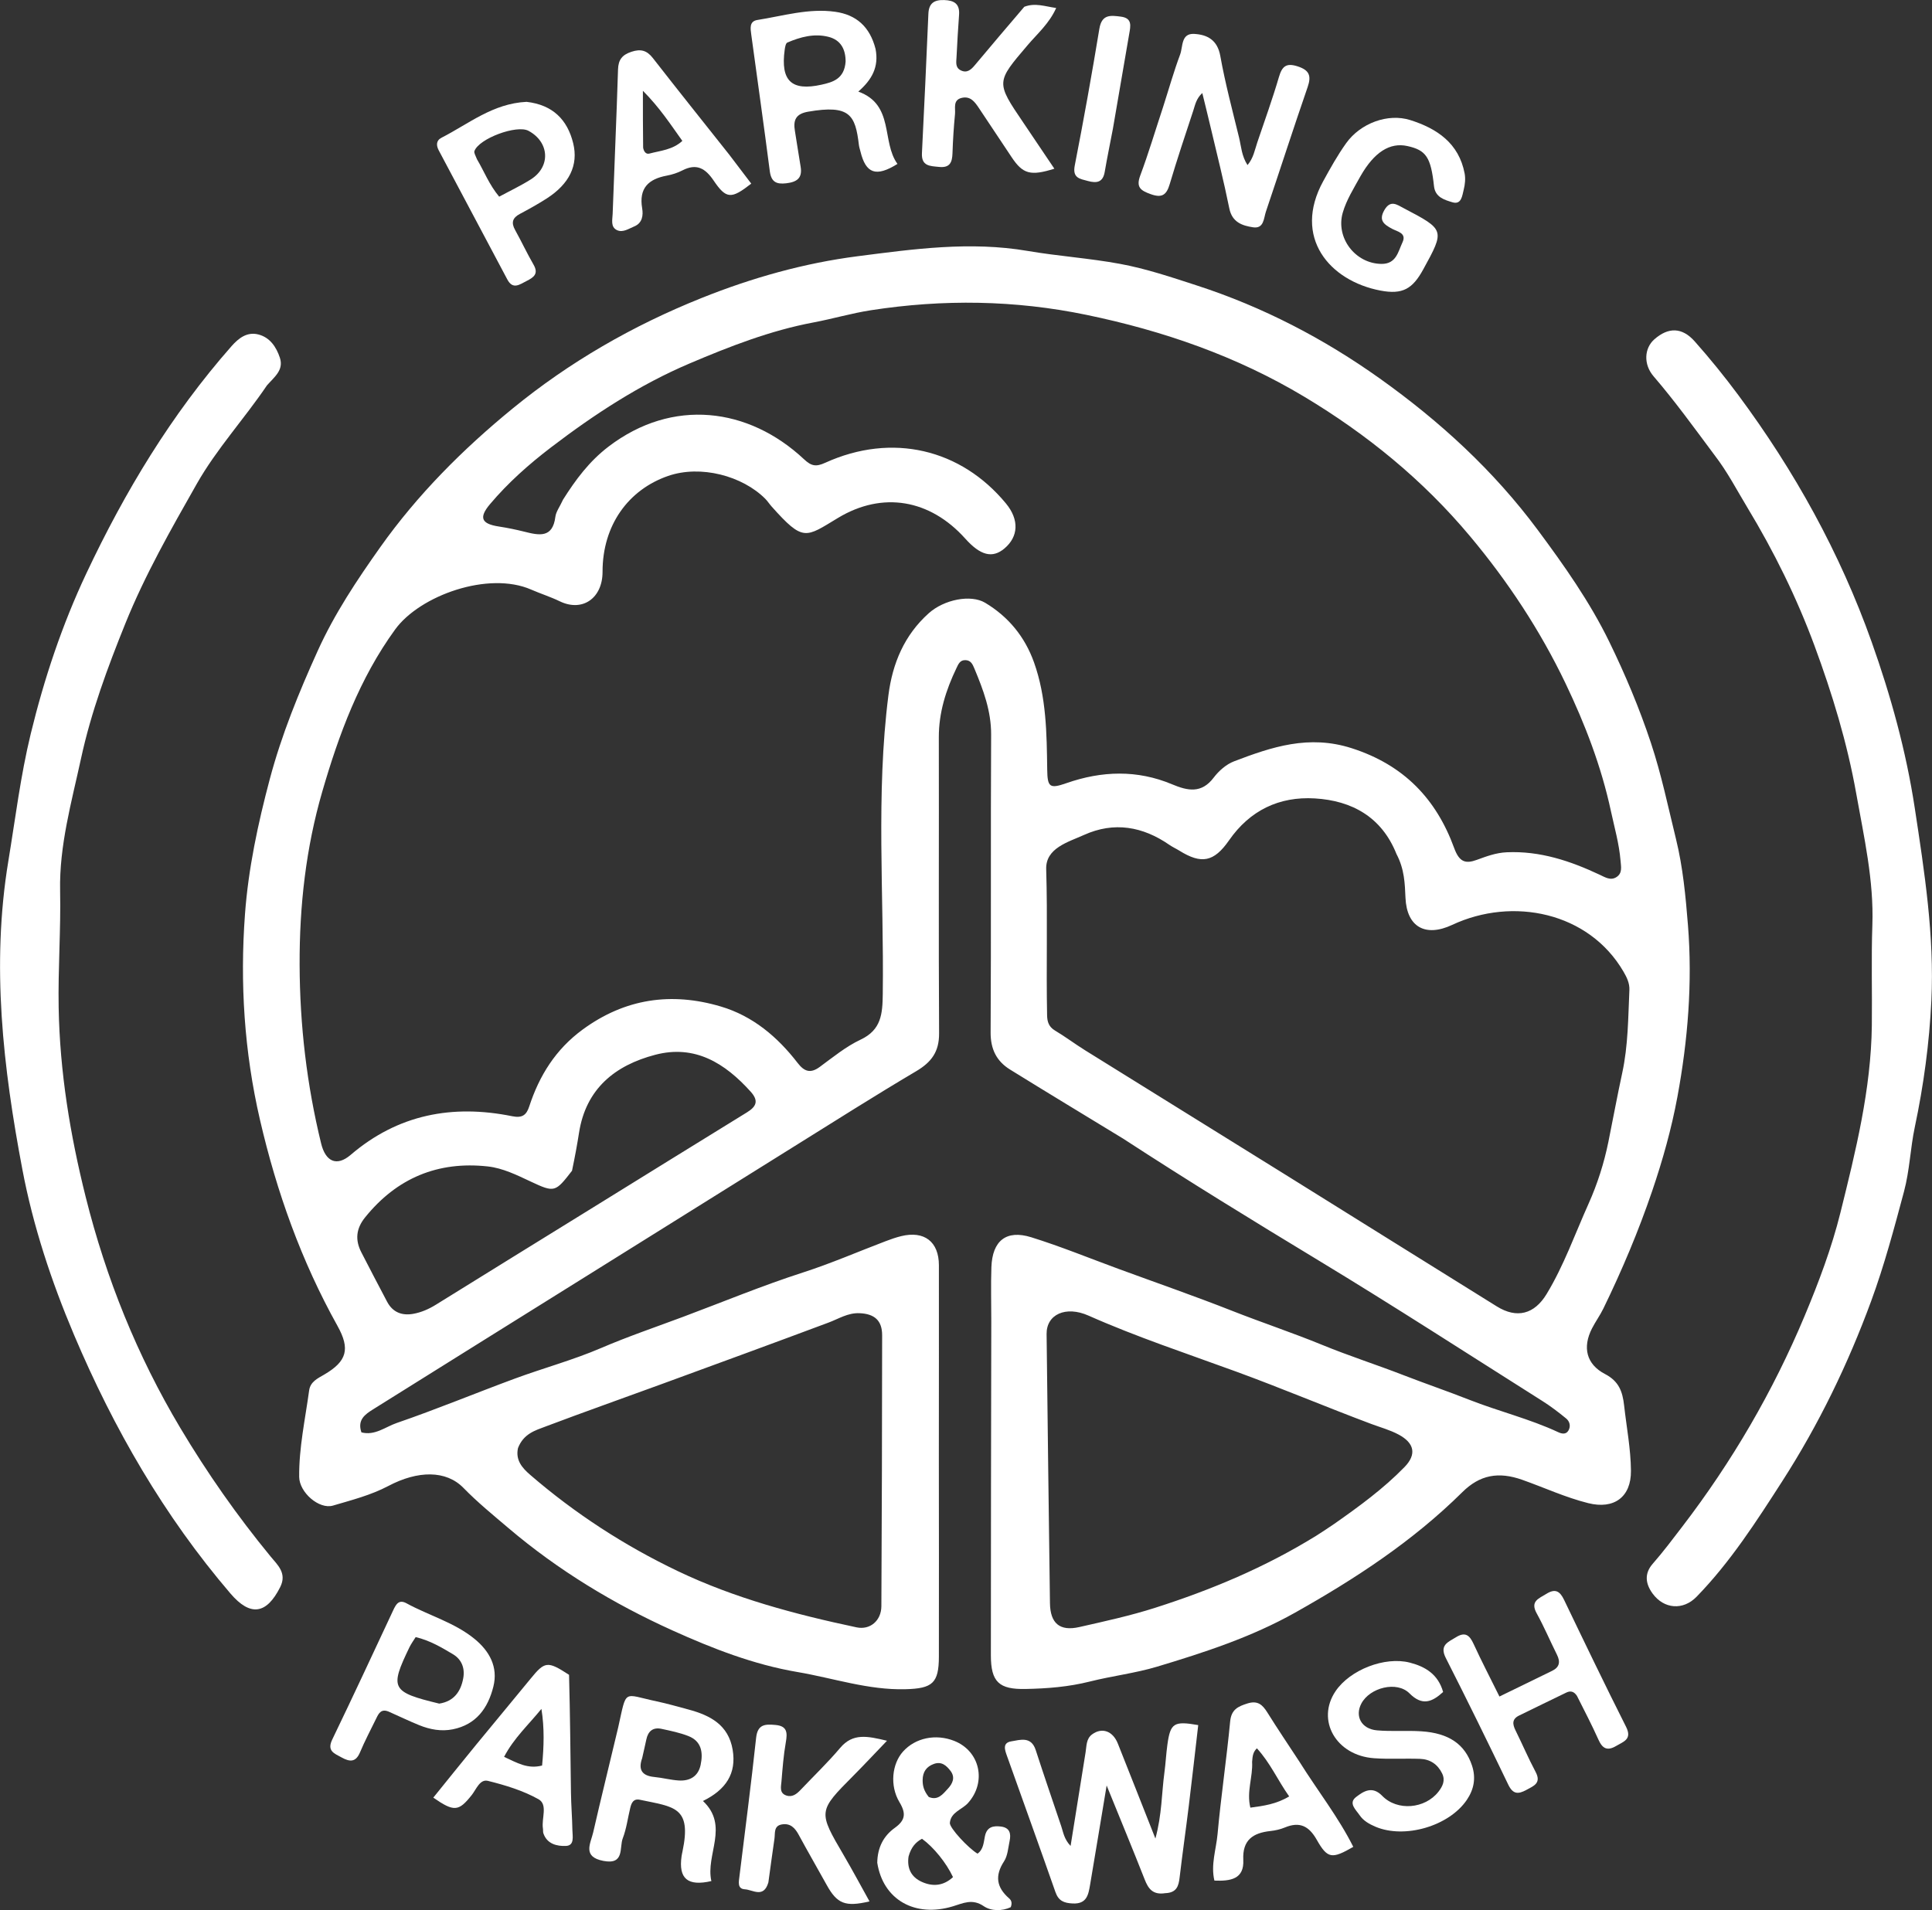 <svg version="1.1" id="Layer_1" xmlns="http://www.w3.org/2000/svg" xmlns:xlink="http://www.w3.org/1999/xlink" x="0px" y="0px" enable-background="new 0 0 1024 1024" xml:space="preserve" viewBox="219.8 213.73 587.2 580.67">
<rect x="219.8" y="213.73" width="587.2" height="580.67" fill="#333333" stroke="none"/>
<path fill="#FFFFFF" opacity="1" stroke="none" d=" M561.154,559.861   C549.487,552.742 538.092,545.872 526.785,538.862   C522.69,536.323 520.853,532.668 520.883,527.574   C521.057,497.414 520.876,467.251 521.037,437.09   C521.075,429.844 518.647,423.429 515.957,416.979   C515.434,415.725 514.913,414.471 513.267,414.407   C511.587,414.342 511.096,415.585 510.5,416.828   C507.303,423.492 505.122,430.354 505.14,437.884   C505.208,467.879 505.048,497.875 505.221,527.869   C505.253,533.471 502.884,536.63 498.256,539.369   C485.821,546.727 473.616,554.478 461.35,562.121   C440.328,575.221 419.33,588.36 398.319,601.479   C376.606,615.036 354.881,628.574 333.187,642.161   C330.78,643.669 328.34,645.338 329.648,649.159   C333.71,650.237 336.97,647.476 340.356,646.312   C352.437,642.161 364.256,637.253 376.246,632.826   C384.954,629.61 393.979,627.173 402.489,623.519   C410.714,619.988 419.159,617.127 427.512,614   C439.609,609.471 451.545,604.52 463.864,600.549   C472.366,597.807 480.597,594.226 488.96,591.048   C490.512,590.458 492.09,589.898 493.7,589.505   C500.717,587.794 505.154,591.186 505.164,598.354   C505.193,617.851 505.148,637.348 505.148,656.844   C505.149,677.007 505.212,697.171 505.159,717.334   C505.138,725.424 503.197,727.023 494.979,727.237   C483.696,727.532 473.11,723.871 462.2,722.016   C448.817,719.74 436.292,714.838 424.166,709.356   C406.29,701.274 389.473,691.105 374.405,678.311   C369.715,674.329 364.968,670.459 360.646,666.028   C355.386,660.636 346.815,660.707 337.84,665.449   C332.535,668.252 326.708,669.734 321.016,671.412   C316.796,672.655 310.773,667.419 310.73,662.673   C310.65,653.827 312.561,645.166 313.753,636.441   C314.118,633.77 316.297,632.78 318.347,631.585   C325.273,627.547 326.269,623.784 322.378,616.801   C311.387,597.079 303.898,576.122 298.806,554.105   C294.022,533.421 292.711,512.54 294.26,491.603   C295.283,477.784 298.196,464.103 301.799,450.56   C305.405,437.011 310.644,424.21 316.37,411.562   C321.447,400.349 328.263,390.094 335.38,380.06   C346.722,364.071 360.455,350.316 375.547,337.963   C392.88,323.775 412.047,312.74 432.943,304.356   C448.363,298.169 464.23,293.709 480.454,291.624   C497.488,289.434 514.649,287.025 532.147,290.014   C541.398,291.594 550.926,292.226 560.227,293.945   C568.194,295.417 575.874,298.014 583.586,300.519   C603.635,307.032 622.129,316.649 639.2,328.814   C657.395,341.78 673.75,356.747 687.195,374.859   C695.245,385.703 703.012,396.723 708.897,408.793   C713.736,418.719 718.046,428.953 721.565,439.548   C724.766,449.19 726.803,459.067 729.204,468.845   C731.293,477.35 732.13,486.227 732.829,494.995   C734.225,512.501 732.795,529.994 729.622,547.156   C727.842,556.779 725.162,566.36 721.949,575.793   C717.767,588.07 712.773,599.892 707.126,611.498   C706.113,613.581 704.728,615.482 703.669,617.546   C700.724,623.29 701.912,628.451 707.619,631.424   C711.805,633.606 712.948,636.693 713.426,640.999   C714.16,647.604 715.441,654.137 715.501,660.828   C715.573,668.843 710.339,672.626 702.527,670.674   C695.581,668.938 689.141,665.94 682.454,663.577   C675.218,661.02 669.561,662.073 664.244,667.339   C649.233,682.209 631.771,693.637 613.429,703.952   C600.167,711.409 585.851,716.06 571.478,720.383   C564.925,722.355 557.782,723.206 551.137,724.878   C544.529,726.542 538.122,727.029 531.525,727.165   C523.427,727.333 520.964,725.036 520.96,716.93   C520.943,683.102 521.036,649.274 521.085,615.446   C521.093,609.948 520.925,604.443 521.118,598.951   C521.402,590.899 525.632,587.479 533.235,589.847   C542.228,592.649 550.977,596.238 559.831,599.488   C571.34,603.713 582.928,607.736 594.331,612.23   C603.407,615.806 612.664,618.873 621.703,622.584   C629.788,625.903 638.175,628.588 646.355,631.763   C652.982,634.335 659.716,636.631 666.329,639.236   C675.27,642.759 684.663,645.027 693.402,649.102   C694.473,649.601 695.772,649.873 696.511,648.581   C697.264,647.265 696.884,645.82 695.81,644.939   C693.509,643.052 691.125,641.232 688.612,639.644   C666,625.352 643.539,610.808 620.66,596.957   C600.762,584.91 580.947,572.753 561.154,559.861  M390.931,365.608   C394.756,359.553 398.896,353.958 404.781,349.47   C424.216,334.651 447.309,337.544 464.184,353.354   C466.429,355.457 467.836,355.67 470.6,354.414   C490.963,345.159 511.873,350.222 525.536,366.771   C529.656,371.761 529.316,376.89 525.094,380.453   C521.44,383.537 517.805,382.625 513.179,377.466   C502.477,365.528 488.05,363.004 474.5,371.171   C464.583,377.149 464.002,378.556 454.291,367.666   C453.627,366.921 453.087,366.058 452.385,365.354   C445.445,358.387 432.76,354.983 422.852,358.415   C410.827,362.579 402.92,373.332 402.936,387.568   C402.945,395.539 396.854,399.873 389.931,396.52   C387.074,395.136 384.105,394.213 381.239,392.959   C368.279,387.287 347.434,394.712 339.9,405.078   C329.058,419.996 322.781,437.033 317.753,454.353   C312.803,471.406 310.793,489.05 310.863,507.048   C310.935,525.504 313.048,543.497 317.402,561.336   C318.758,566.893 322.158,568.413 326.369,564.808   C340.773,552.478 357.348,549.382 375.486,553.054   C378.546,553.674 379.802,552.683 380.653,550.078   C383.72,540.688 388.694,532.722 396.85,526.734   C409.76,517.255 423.851,515.239 438.888,519.7   C448.6,522.582 456.113,528.925 462.238,536.871   C464.218,539.44 466.09,540.157 468.924,538.081   C472.946,535.133 476.891,531.875 481.352,529.778   C487.695,526.796 488.023,521.897 488.103,515.914   C488.503,485.632 485.972,455.285 489.821,425.074   C491.053,415.399 494.648,406.806 502.072,400.155   C506.733,395.98 514.841,394.345 519.234,396.978   C526.31,401.218 531.299,407.306 534.081,415.116   C537.836,425.659 537.937,436.671 538.083,447.654   C538.155,453.08 538.845,453.575 543.979,451.785   C554.679,448.054 565.427,447.7 576.024,452.147   C580.767,454.137 584.96,455.037 588.685,450.116   C590.241,448.061 592.497,446.074 594.861,445.17   C606.372,440.768 617.624,437.011 630.611,441.174   C646.487,446.263 656.33,456.601 661.777,471.54   C663.337,475.82 665.22,476.373 668.647,475.123   C671.622,474.039 674.481,472.96 677.756,472.814   C687.867,472.362 697.06,475.44 705.995,479.641   C707.698,480.441 709.33,481.506 711.118,480.345   C712.962,479.148 712.489,477.212 712.336,475.352   C711.911,470.198 710.482,465.273 709.401,460.25   C706.483,446.691 701.546,433.855 695.617,421.473   C687.918,405.396 678.177,390.592 666.664,376.822   C652.268,359.603 635.222,345.727 616.157,334.296   C595.668,322.01 573.312,314.267 549.976,309.438   C528.275,304.948 506.457,304.644 484.528,308.034   C478.592,308.952 472.879,310.653 467.012,311.756   C453.924,314.216 441.59,319.033 429.409,324.211   C414.18,330.686 400.425,339.694 387.322,349.691   C380.581,354.834 374.21,360.486 368.735,366.981   C365.229,371.14 366.156,372.977 371.399,373.782   C374.023,374.186 376.636,374.722 379.211,375.368   C383.646,376.482 387.781,377.385 388.596,370.829   C388.792,369.258 389.937,367.805 390.931,365.608  M644.231,473.328   C639.753,462.124 630.739,457.111 619.41,456.44   C608.628,455.801 599.707,460.035 593.347,469.186   C588.736,475.82 584.931,476.482 578.254,472.328   C577.266,471.714 576.189,471.236 575.235,470.575   C567.118,464.946 558.38,463.432 549.288,467.536   C544.443,469.724 537.576,471.533 537.773,477.953   C538.227,492.776 537.752,507.586 538.048,522.396   C538.086,524.309 538.557,525.876 540.424,526.989   C543.559,528.857 546.485,531.072 549.585,533.002   C569.877,545.632 590.202,558.207 610.495,570.834   C631.915,584.162 653.295,597.554 674.726,610.862   C680.844,614.662 686.148,613.231 689.854,607.123   C695.12,598.444 698.476,588.868 702.608,579.672   C705.3,573.682 707.343,567.261 708.647,560.825   C710.053,553.885 711.343,546.844 712.836,539.965   C714.672,531.507 714.639,523.136 715.028,514.692   C715.122,512.634 714.258,510.859 713.223,509.083   C702.686,491.015 679.595,486.257 661.159,494.891   C653.068,498.68 647.367,495.583 646.972,486.647   C646.78,482.308 646.678,477.982 644.231,473.328  M377.234,653.938   C376.441,657.578 378.468,659.935 380.949,662.076   C394.576,673.841 409.587,683.58 425.778,691.32   C443.039,699.57 461.47,704.469 480.131,708.428   C484.261,709.303 487.656,706.381 487.679,702.008   C487.824,674.546 487.896,647.083 487.912,619.62   C487.915,615.109 485.542,613.113 481.031,612.928   C477.505,612.783 474.713,614.626 471.624,615.782   C454.786,622.079 437.903,628.252 421.023,634.435   C409.235,638.753 397.396,642.932 385.652,647.364   C382.481,648.561 378.93,649.549 377.234,653.938  M619.983,680.5   C621.787,679.312 623.622,678.169 625.388,676.929   C632.876,671.675 640.277,666.28 646.672,659.708   C650.469,655.806 649.641,652.379 644.884,649.827   C642.233,648.406 639.37,647.646 636.592,646.605   C622.842,641.453 609.305,635.728 595.518,630.685   C580.484,625.186 565.282,620.165 550.625,613.661   C543.721,610.597 537.827,613.293 537.896,619.271   C538.208,646.536 538.551,673.801 538.918,701.065   C539.001,707.214 541.892,709.685 547.829,708.342   C555.576,706.589 563.371,704.888 570.924,702.471   C587.841,697.059 604.193,690.266 619.983,680.5  M393.654,569.629   C388.591,576.164 388.378,576.334 381.119,572.921   C376.892,570.934 372.593,568.814 368.053,568.315   C352.915,566.649 340.412,571.84 330.764,583.805   C327.997,587.236 327.693,590.671 329.632,594.443   C332.211,599.462 334.824,604.463 337.459,609.453   C339.162,612.676 341.974,613.737 345.409,613.121   C347.874,612.68 350.148,611.674 352.306,610.334   C368.249,600.431 384.223,590.578 400.185,580.706   C415.723,571.096 431.246,561.461 446.808,551.889   C449.661,550.133 450.483,548.395 447.957,545.591   C440.149,536.923 431.018,531.208 418.949,534.374   C406.736,537.577 397.885,544.678 395.787,558.079   C395.222,561.692 394.564,565.291 393.654,569.629  z"/>
<path fill="#FFFFFF" opacity="1" stroke="none" d=" M740.903,352.08   C734.722,343.789 728.882,335.691 722.364,328.105   C719.267,324.501 719.52,319.59 722.626,316.868   C726.849,313.166 731.019,313.16 734.881,317.508   C739.515,322.726 743.925,328.171 748.086,333.775   C765.218,356.848 779.051,381.84 788.656,408.875   C794.46,425.213 799.113,441.979 801.753,459.315   C804.715,478.772 807.743,498.184 806.809,517.886   C806.196,530.8 804.463,543.64 801.771,556.361   C800.407,562.807 800.228,569.449 798.489,575.95   C795.495,587.147 792.506,598.362 788.521,609.21   C781.48,628.381 772.596,646.733 761.523,663.953   C753.615,676.25 745.713,688.573 735.456,699.12   C731.328,703.365 725.53,702.851 722.109,698.195   C719.873,695.151 719.526,692.059 722.136,689.08   C725.298,685.471 728.196,681.604 731.087,677.83   C746.213,658.09 758.669,636.736 768.295,613.741   C772.589,603.484 776.52,593.041 779.176,582.333   C783.806,563.667 788.474,544.903 788.714,525.467   C788.84,515.304 788.516,505.128 788.873,494.975   C789.352,481.346 786.334,468.244 783.974,454.981   C781.23,439.551 776.691,424.649 771.297,410.051   C765.888,395.414 758.976,381.388 750.87,367.992   C747.689,362.737 744.886,357.252 740.903,352.08  z"/>
<path fill="#FFFFFF" opacity="1" stroke="none" d=" M300.935,330.882   C293.92,341.234 285.608,350.233 279.594,360.837   C271.755,374.659 263.883,388.448 257.905,403.256   C252.497,416.649 247.482,430.213 244.435,444.269   C241.561,457.528 237.783,470.785 238.07,484.544   C238.316,496.366 237.418,508.149 237.628,519.989   C237.976,539.612 241.103,558.639 245.846,577.596   C252.062,602.433 261.507,625.866 274.607,647.824   C282.787,661.533 291.921,674.581 302.074,686.927   C304.13,689.428 307.09,691.953 304.967,696.185   C300.815,704.459 295.906,705.232 289.844,698.146   C269.663,674.559 254.393,648.07 242.298,619.513   C235.391,603.205 229.853,586.414 226.602,569.246   C220.748,538.335 217.107,507.139 222.336,475.485   C224.471,462.56 226.05,449.517 229.145,436.793   C233.218,420.045 238.675,403.67 246.032,388.063   C257.768,363.165 271.884,339.725 290.165,318.968   C292.405,316.425 294.96,314.535 298.356,315.412   C301.834,316.31 303.777,319.193 304.862,322.476   C306.099,326.218 303.233,328.268 300.935,330.882  z"/>
<path fill="#FFFFFF" opacity="1" stroke="none" d=" M573.934,789.239   C570.165,789.823 568.806,787.867 567.717,785.096   C564.132,775.982 560.383,766.932 556.147,756.504   C554.326,767.446 552.746,777.053 551.118,786.653   C550.607,789.668 550.147,792.592 545.806,792.37   C543.139,792.234 541.517,791.575 540.575,788.882   C535.738,775.05 530.745,761.273 525.837,747.466   C525.221,745.734 524.401,743.554 527.137,743.089   C529.927,742.616 533.212,741.494 534.586,745.724   C537.104,753.48 539.75,761.195 542.356,768.922   C542.974,770.754 543.198,772.767 545.188,774.882   C546.769,765.001 548.257,755.693 549.75,746.384   C550.061,744.443 549.915,742.287 551.744,740.953   C554.749,738.761 558.026,739.935 559.548,743.755   C563.237,753.017 566.882,762.297 570.964,772.63   C572.967,765.308 572.85,758.855 573.707,752.548   C574.087,749.748 574.219,746.913 574.606,744.114   C575.516,737.528 576.56,736.838 583.981,738.145   C583.033,746.299 582.118,754.502 581.114,762.695   C580.224,769.964 579.177,777.215 578.323,784.488   C578.022,787.043 577.458,789.118 573.934,789.239  z"/>
<path fill="#FFFFFF" opacity="1" stroke="none" d=" M573.275,246.342   C575.08,240.736 576.562,235.433 578.484,230.295   C579.367,227.933 578.703,223.804 582.768,224.038   C586.719,224.265 589.815,225.851 590.689,230.733   C592.182,239.075 594.386,247.292 596.391,255.538   C597.046,258.231 597.152,261.115 598.958,263.911   C600.772,261.791 601.158,259.318 601.927,257.046   C604.17,250.422 606.548,243.835 608.514,237.129   C609.469,233.873 610.744,232.795 614.163,233.894   C617.676,235.023 618.449,236.686 617.247,240.163   C612.899,252.752 608.82,265.434 604.556,278.053   C603.87,280.082 603.979,283.336 600.632,282.825   C597.36,282.325 594.285,281.309 593.432,277.091   C591.75,268.77 589.654,260.533 587.711,252.265   C586.952,249.035 586.146,245.815 585.22,242.011   C583.361,243.698 583.041,245.649 582.467,247.39   C580.018,254.823 577.525,262.245 575.303,269.746   C574.324,273.053 572.915,273.97 569.526,272.746   C566.507,271.655 565.014,270.692 566.361,267.087   C568.865,260.388 570.9,253.513 573.275,246.342  z"/>
<path fill="#FFFFFF" opacity="1" stroke="none" d=" M486.429,779.99   C486.498,775.305 488.363,771.824 491.767,769.378   C494.927,767.107 495.261,765.051 493.196,761.609   C490.138,756.511 490.937,749.887 494.259,746.187   C498.01,742.007 504.215,740.72 509.843,742.954   C517.716,746.08 519.711,755.526 513.992,761.852   C512.163,763.876 508.8,764.588 508.493,767.871   C508.35,769.394 514.157,775.61 516.907,777.225   C518.723,775.919 518.759,773.804 519.154,771.914   C519.744,769.086 521.645,768.685 524.02,768.984   C526.726,769.324 527.126,771.15 526.657,773.359   C526.209,775.467 526.078,777.853 524.961,779.564   C522.098,783.95 522.687,787.496 526.505,790.817   C527.116,791.349 527.535,792.13 527,793.499   C524.401,794.731 521.068,794.736 518.786,793.185   C515.321,790.829 512.549,792.284 509.435,793.229   C497.918,796.727 488.185,791.27 486.429,779.99  M495.936,778.12   C495.426,781.668 496.727,784.348 499.995,785.815   C503.421,787.352 506.639,786.964 509.45,784.354   C507.408,780.005 503.561,775.249 500.024,772.697   C498.123,773.729 496.723,775.234 495.936,778.12  M502.087,759.997   C504.906,761.181 506.402,759.076 507.912,757.452   C509.306,755.954 510.216,754.056 508.701,752.077   C507.462,750.459 505.995,749.103 503.65,749.942   C501.341,750.768 500.247,752.401 500.221,754.841   C500.203,756.551 500.569,758.12 502.087,759.997  z"/>
<path fill="#FFFFFF" opacity="1" stroke="none" d=" M407.696,738.818   C410.353,726.964 408.967,728.72 419.381,730.928   C422.627,731.617 425.823,732.542 429.03,733.401   C435.622,735.166 441.218,738.063 442.482,745.659   C443.685,752.883 440.432,757.78 433.455,761.214   C441.535,768.831 434.178,777.508 436.01,785.558   C428.823,787.218 425.99,784.835 426.948,778.036   C427.018,777.543 427.127,777.055 427.23,776.567   C430.103,762.933 424.692,763.043 414.307,760.847   C412.268,760.416 411.712,761.837 411.339,763.376   C410.598,766.443 410.204,769.639 409.081,772.557   C407.991,775.389 409.699,780.672 403.207,779.432   C396.672,778.185 399.331,774.089 400.1,770.72   C402.503,760.199 405.116,749.727 407.696,738.818  M414.973,748.201   C413.705,751.742 414.952,753.565 418.697,753.922   C421.174,754.158 423.616,754.83 426.094,754.982   C429.467,755.19 432.004,753.74 432.744,750.252   C433.529,746.551 433.066,743.071 429.039,741.482   C426.433,740.454 423.627,739.885 420.872,739.29   C418.269,738.727 416.76,739.985 416.235,742.553   C415.901,744.184 415.496,745.8 414.973,748.201  z"/>
<path fill="#FFFFFF" opacity="1" stroke="none" d=" M485.906,228.59   C486.989,234.091 484.78,237.994 480.667,241.571   C491.697,245.565 487.654,256.789 492.569,263.56   C486.063,267.631 482.955,266.52 481.317,259.761   C481.16,259.115 480.929,258.478 480.852,257.822   C479.775,248.665 478.097,245.499 465.426,247.682   C461.659,248.331 460.839,250.242 461.4,253.536   C462.012,257.133 462.505,260.752 463.13,264.347   C463.74,267.853 462.04,269.058 458.791,269.445   C455.693,269.814 454.184,268.998 453.76,265.714   C451.977,251.878 450.012,238.065 448.133,224.241   C447.885,222.418 447.481,220.2 449.994,219.803   C457.821,218.566 465.56,216.184 473.617,217.307   C480.041,218.201 484.174,221.84 485.906,228.59  M476.81,232.447   C476.815,228.728 475.35,225.874 471.594,224.926   C467.266,223.835 463.085,224.961 459.1,226.666   C458.6,226.879 458.398,228.092 458.292,228.874   C457.004,238.283 460.35,241.506 469.481,239.473   C472.903,238.712 476.427,237.742 476.81,232.447  z"/>
<path fill="#FFFFFF" opacity="1" stroke="none" d=" M699.105,729.289   C698.144,727.787 697.023,727.699 695.868,728.252   C691.072,730.551 686.304,732.911 681.518,735.233   C679.286,736.316 679.488,737.878 680.428,739.776   C682.496,743.949 684.322,748.247 686.51,752.353   C688.345,755.797 685.973,756.621 683.702,757.859   C681.224,759.208 679.63,759.2 678.214,756.252   C672.016,743.355 665.711,730.508 659.231,717.752   C657.224,713.801 659.939,712.911 662.356,711.418   C665.131,709.703 666.454,710.818 667.661,713.445   C670.075,718.698 672.747,723.832 675.532,729.459   C681.134,726.726 686.333,724.182 691.539,721.652   C693.848,720.531 694.077,718.88 692.997,716.714   C690.918,712.545 689.094,708.24 686.848,704.167   C684.806,700.464 687.51,699.676 689.793,698.249   C692.502,696.556 693.901,697.421 695.174,700.071   C701.368,712.969 707.573,725.864 714.004,738.643   C715.922,742.455 713.315,743.122 711.017,744.481   C708.325,746.074 706.845,745.312 705.623,742.577   C703.656,738.175 701.418,733.895 699.105,729.289  z"/>
<path fill="#FFFFFF" opacity="1" stroke="none" d=" M633.3,267.279   C631.198,271.095 629.039,274.487 627.913,278.364   C625.696,285.999 631.69,293.857 639.647,293.954   C644.188,294.01 644.733,290.219 646.067,287.385   C647.397,284.558 644.488,284.134 642.931,283.299   C640.434,281.96 638.723,280.74 640.579,277.556   C642.427,274.388 644.391,275.945 646.439,277.02   C658.971,283.596 658.969,283.599 652.355,295.653   C649.106,301.573 646.082,303.339 639.364,302.061   C623.901,299.119 612.596,285.899 621.973,268.799   C624.131,264.863 626.332,260.911 628.935,257.267   C633.291,251.168 641.637,248.088 648.424,250.231   C656.572,252.803 663.212,257.283 664.952,266.464   C665.251,268.041 665.069,269.816 664.672,271.389   C664.218,273.184 664.001,276.063 661.222,275.215   C658.897,274.506 656.009,273.74 655.641,270.322   C654.691,261.504 653.235,259.38 647.555,258.127   C642.25,256.956 637.484,259.943 633.3,267.279  z"/>
<path fill="#FFFFFF" opacity="1" stroke="none" d=" M453.335,785.969   C451.894,790.876 448.592,788.193 446.197,788.06   C443.848,787.93 444.34,785.789 444.543,784.129   C446.261,770.096 448.103,756.077 449.609,742.021   C450.061,737.81 452.43,737.831 455.496,738.103   C459.099,738.422 459.146,740.482 458.634,743.384   C457.943,747.306 457.641,751.304 457.314,755.281   C457.186,756.843 456.612,758.812 458.789,759.545   C460.628,760.165 461.962,759.065 463.155,757.808   C467.168,753.581 471.389,749.531 475.145,745.086   C479.011,740.511 483.384,741.463 489.386,742.903   C485.54,746.909 482.431,750.241 479.221,753.473   C468.397,764.37 468.411,764.34 476.284,777.786   C478.949,782.337 481.433,786.995 484.074,791.738   C476.684,793.486 474.227,792.455 471.068,786.756   C468.243,781.659 465.325,776.612 462.55,771.488   C461.418,769.398 460.018,767.92 457.475,768.331   C454.882,768.751 455.434,770.998 455.182,772.697   C454.548,776.977 453.986,781.267 453.335,785.969  z"/>
<path fill="#FFFFFF" opacity="1" stroke="none" d=" M531.123,215.788   C534.44,214.528 537.256,215.651 540.81,216.161   C538.685,220.891 535.103,223.965 532.18,227.397   C522.53,238.731 522.43,238.638 530.833,251.026   C533.949,255.62 537.037,260.234 540.257,265.015   C532.98,267.304 530.678,266.611 527.292,261.55   C523.963,256.575 520.674,251.575 517.34,246.604   C516.117,244.78 514.811,242.896 512.192,243.463   C509.339,244.081 510.235,246.579 510.061,248.385   C509.678,252.35 509.424,256.333 509.293,260.315   C509.202,263.056 508.518,264.807 505.245,264.474   C502.495,264.193 499.805,264.3 500.009,260.272   C500.722,246.16 501.361,232.044 501.968,217.928   C502.106,214.709 503.711,213.645 506.783,213.748   C509.822,213.85 511.524,214.901 511.295,218.188   C510.996,222.498 510.715,226.81 510.519,231.125   C510.454,232.561 510.072,234.243 511.795,235.106   C513.706,236.064 514.951,234.891 516.063,233.571   C520.99,227.723 525.899,221.861 531.123,215.788  z"/>
<path fill="#FFFFFF" opacity="1" stroke="none" d=" M658.414,728.082   C655.014,731.177 652.046,732.376 648.192,728.499   C644.356,724.638 636.132,726.737 633.564,731.59   C631.522,735.449 633.582,739.321 638.297,739.74   C642.76,740.136 647.289,739.744 651.767,740.03   C660.236,740.571 665.072,744.03 667.197,750.465   C668.453,754.271 667.763,757.721 665.606,760.899   C660.182,768.889 646.678,772.799 637.823,769.026   C635.96,768.232 634.167,767.218 633.035,765.542   C631.916,763.887 629.51,761.873 631.972,759.993   C634.185,758.302 636.858,756.505 639.888,759.637   C644.473,764.376 652.936,763.605 656.998,758.388   C658.272,756.752 659.143,754.975 658.117,752.854   C656.759,750.049 654.449,748.516 651.402,748.406   C646.744,748.238 642.06,748.546 637.418,748.215   C625.853,747.39 619.768,736.656 625.716,727.84   C630.095,721.349 640.684,717.198 648.272,719.147   C652.988,720.358 656.895,722.69 658.414,728.082  z"/>
<path fill="#FFFFFF" opacity="1" stroke="none" d=" M338.218,734.176   C335.686,732.963 334.918,734.548 334.165,736.09   C332.486,739.527 330.693,742.918 329.212,746.44   C327.932,749.484 326.116,749.349 323.688,748.012   C321.474,746.793 319.069,746.076 320.786,742.518   C327.073,729.492 333.168,716.372 339.294,703.269   C340.146,701.448 341.003,699.835 343.348,701.117   C350.195,704.86 357.95,706.953 364.066,711.97   C368.528,715.63 371.256,720.454 369.749,726.457   C368.116,732.965 364.554,737.983 357.439,739.422   C353.902,740.138 350.478,739.488 347.2,738.162   C344.273,736.978 341.426,735.596 338.218,734.176  M353.295,731.613   C357.725,730.939 359.849,727.977 360.593,723.909   C361.146,720.893 360.152,718.198 357.468,716.599   C353.948,714.501 350.386,712.388 346.135,711.395   C345.437,712.524 344.751,713.438 344.263,714.448   C338.188,727.022 338.706,728.082 353.295,731.613  z"/>
<path fill="#FFFFFF" opacity="1" stroke="none" d=" M614.744,749.278   C620.282,758.132 626.578,766.101 631.107,775.16   C624.644,778.887 623.299,778.821 620.02,773.03   C617.61,768.774 614.794,767.407 610.289,769.278   C608.923,769.845 607.411,770.183 605.935,770.343   C600.625,770.918 597.379,773.053 597.679,779.135   C597.968,785.005 593.761,785.606 588.899,785.415   C587.747,780.601 589.433,775.93 589.857,771.269   C590.894,759.844 592.596,748.481 593.684,737.06   C594.032,733.413 596.033,732.478 598.956,731.562   C602.055,730.591 603.525,731.953 605.001,734.324   C608.081,739.27 611.355,744.096 614.744,749.278  M600.359,749.316   C600.621,753.878 598.616,758.381 599.826,763.238   C603.898,762.698 607.717,762.175 611.622,759.823   C608.145,754.915 605.869,749.615 601.808,745.204   C600.667,746.322 600.496,747.429 600.359,749.316  z"/>
<path fill="#FFFFFF" opacity="1" stroke="none" d=" M441.367,260.649   C443.777,263.803 445.959,266.684 448.128,269.547   C442.074,274.292 440.538,274.294 436.696,268.612   C434.146,264.84 431.47,263.331 427.184,265.538   C425.721,266.291 424.079,266.817 422.458,267.12   C416.871,268.162 413.938,270.94 414.977,277.064   C415.329,279.139 415.074,281.529 412.558,282.566   C410.892,283.253 409.12,284.506 407.363,283.706   C405.303,282.768 405.944,280.503 406.005,278.768   C406.52,264.125 407.187,249.487 407.639,234.842   C407.732,231.838 408.938,230.394 411.714,229.47   C414.506,228.541 416.388,229.023 418.21,231.36   C425.787,241.083 433.485,250.712 441.367,260.649  M415.271,258.62   C415.455,259.712 416.073,260.71 417.179,260.415   C420.556,259.514 424.243,259.283 427.188,256.561   C423.564,251.496 420.324,246.483 415.198,241.327   C415.198,247.659 415.198,252.728 415.271,258.62  z"/>
<path fill="#FFFFFF" opacity="1" stroke="none" d=" M392.754,722.862   C393.078,735.037 393.168,746.828 393.333,758.619   C393.386,762.435 393.703,766.247 393.771,770.063   C393.805,771.942 394.492,774.779 391.777,774.88   C389.133,774.979 386.069,774.336 384.954,771.045   C384.799,770.588 384.893,770.052 384.814,769.562   C384.331,766.541 386.393,762.315 383.471,760.68   C378.767,758.047 373.387,756.415 368.108,755.102   C365.639,754.488 364.558,757.673 363.159,759.431   C359.202,764.403 357.823,764.59 351.494,760.193   C355.849,754.809 360.159,749.429 364.526,744.097   C370,737.413 375.548,730.79 381.014,724.1   C385.403,718.727 386.179,718.586 392.754,722.862  M384.561,750.437   C385.104,744.758 385.307,739.084 384.355,733.218   C380.485,738.001 375.987,742.082 373.007,747.797   C376.936,749.594 380.127,751.592 384.561,750.437  z"/>
<path fill="#FFFFFF" opacity="1" stroke="none" d=" M379.833,244.69   C387.84,245.603 392.255,250.15 394.006,257.251   C395.662,263.962 392.81,269.655 386.008,274.036   C383.355,275.744 380.584,277.281 377.796,278.763   C375.57,279.946 375.114,281.406 376.348,283.625   C378.286,287.114 379.974,290.744 381.971,294.198   C383.585,296.991 381.961,298.084 379.844,299.148   C377.782,300.185 375.7,301.899 373.992,298.685   C367.045,285.613 360.095,272.543 353.162,259.464   C352.376,257.979 352.292,256.467 353.998,255.595   C362.22,251.393 369.587,245.182 379.833,244.69  M364.761,262.127   C366.93,265.788 368.456,269.842 371.516,273.519   C374.82,271.731 378.103,270.184 381.146,268.258   C387.242,264.402 386.814,256.914 380.421,253.494   C376.859,251.589 365.382,255.834 363.994,259.647   C363.808,260.158 364.27,260.905 364.761,262.127  z"/>
<path fill="#FFFFFF" opacity="1" stroke="none" d=" M558.048,252.871   C557.168,257.526 556.282,261.743 555.56,265.988   C555.013,269.204 553.101,269.471 550.462,268.753   C548.015,268.087 545.705,267.89 546.457,264.04   C549.158,250.22 551.648,236.356 553.937,222.462   C554.671,218.008 557.361,218.392 560.459,218.786   C564.008,219.237 563.418,221.644 563.008,224.012   C561.37,233.489 559.744,242.967 558.048,252.871  z"/>
</svg>